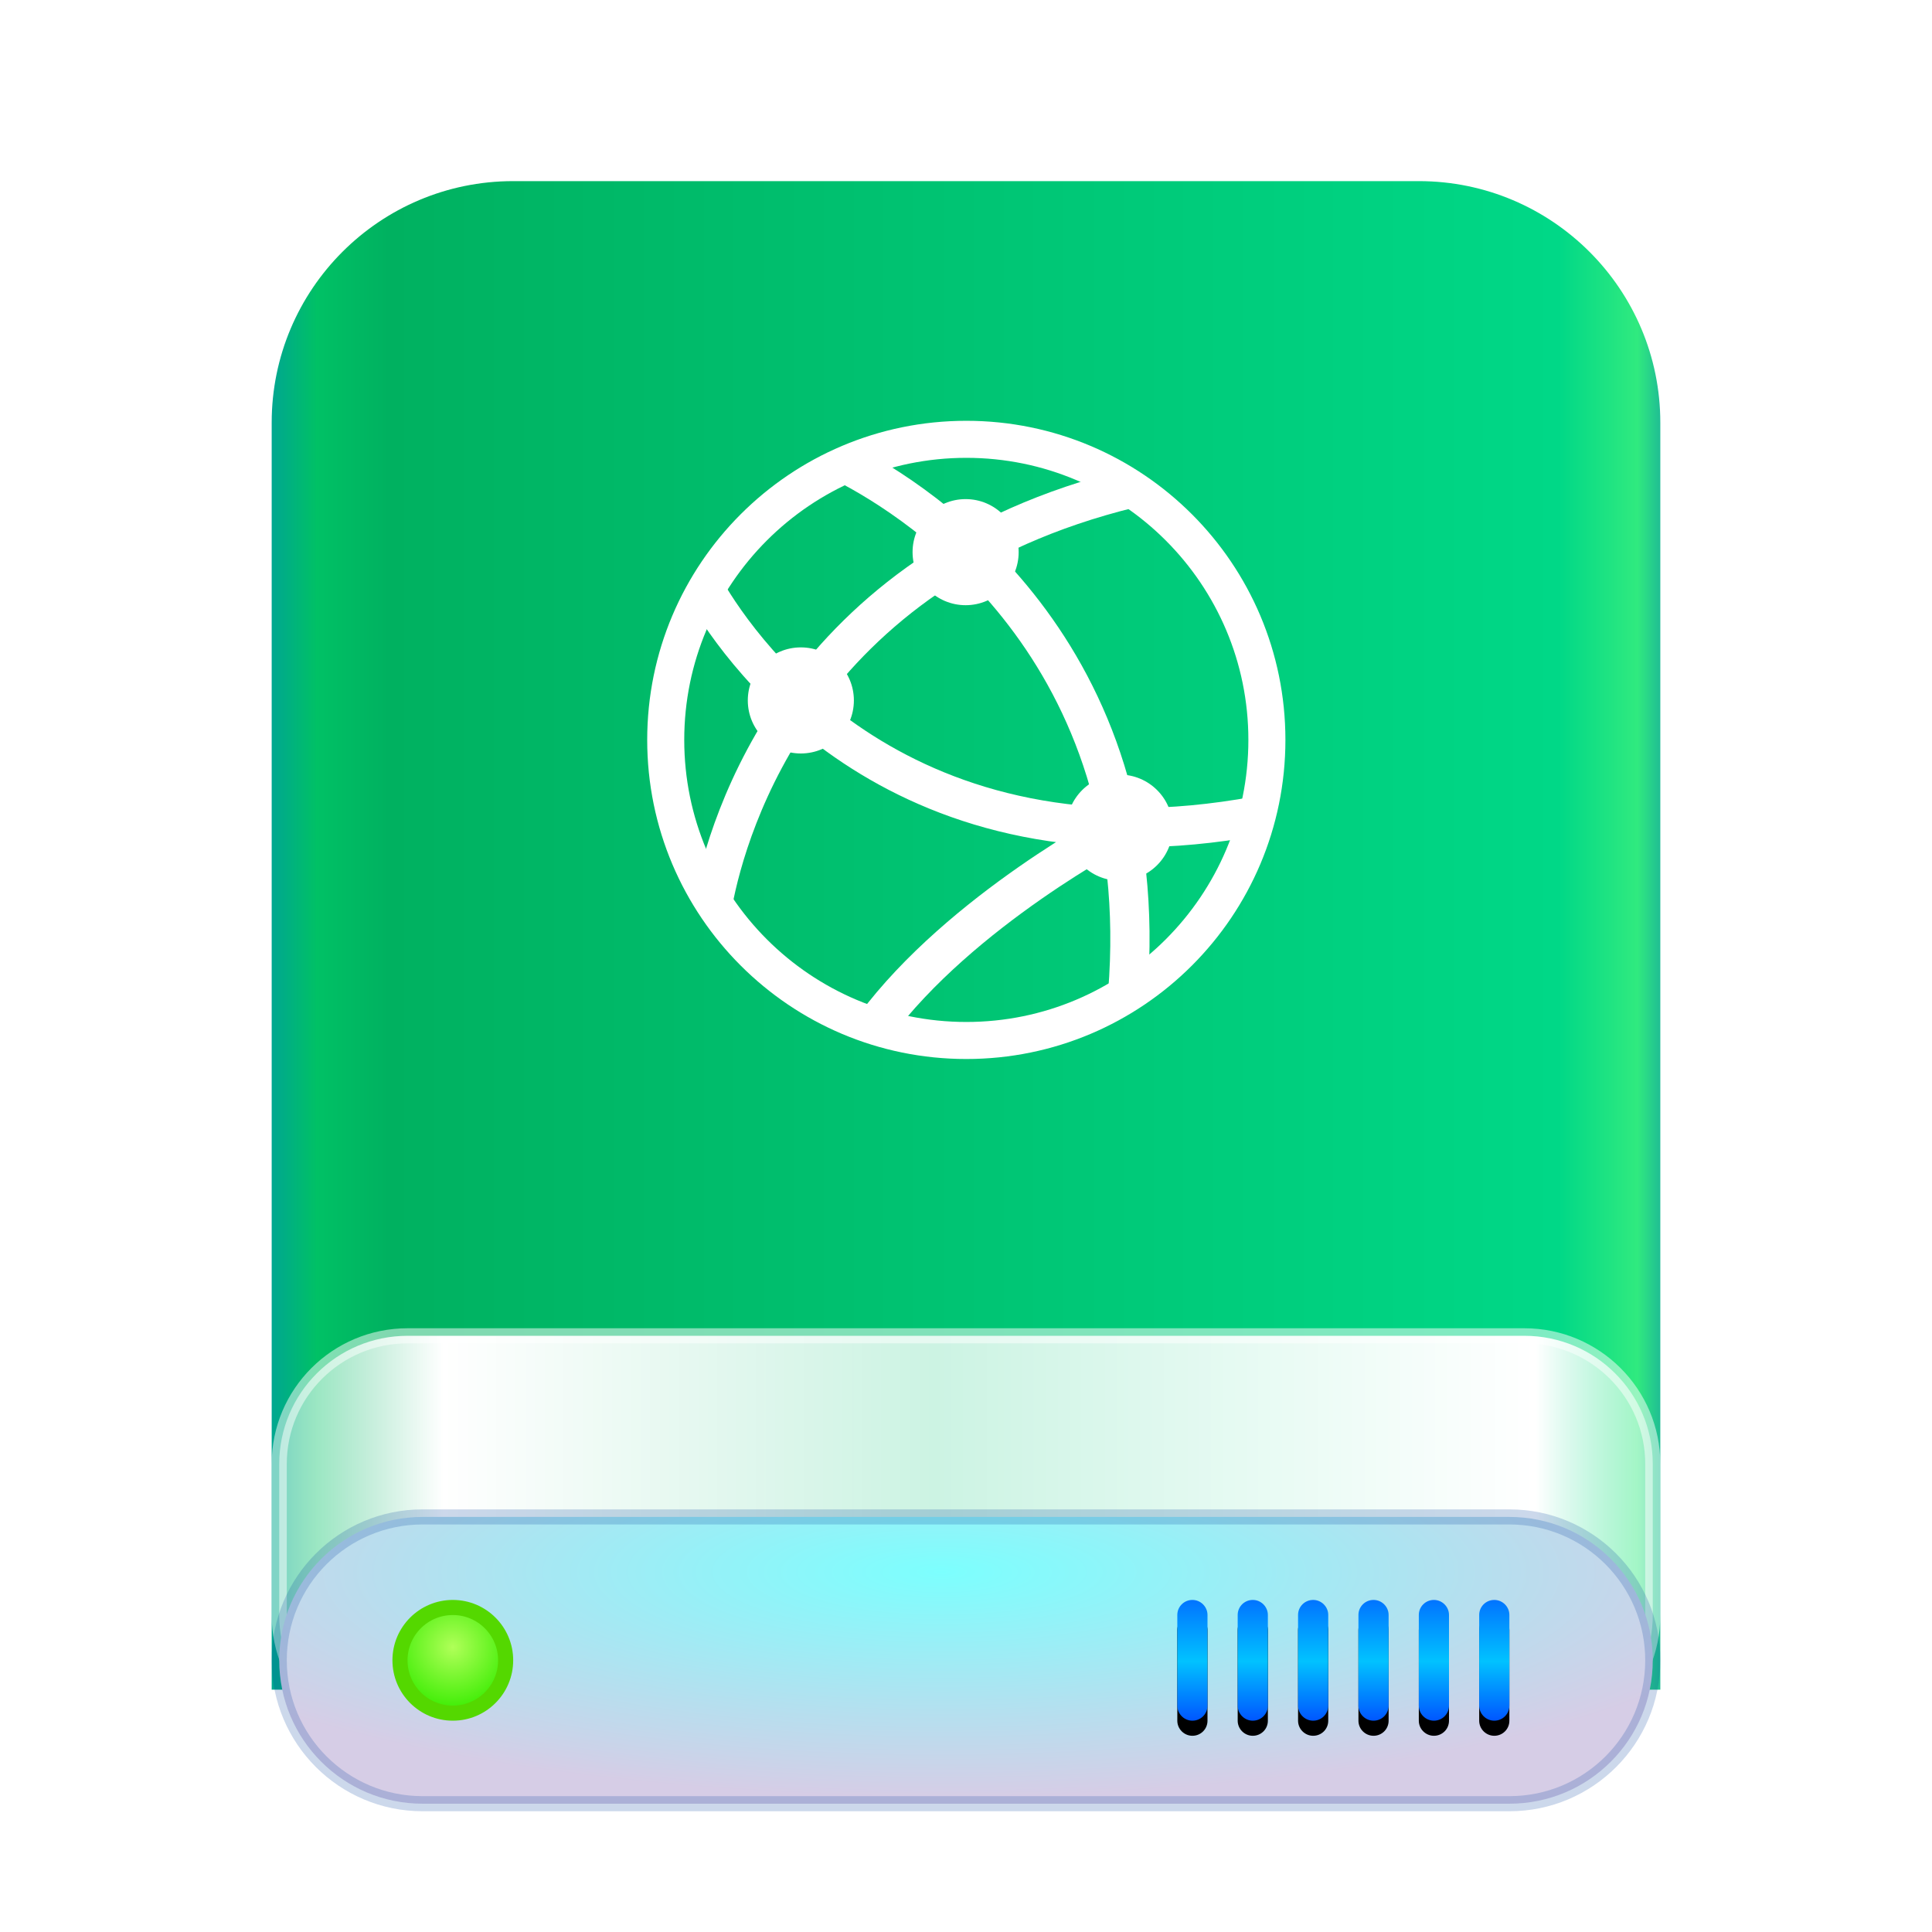 <svg xmlns="http://www.w3.org/2000/svg" xmlns:xlink="http://www.w3.org/1999/xlink" width="128" height="128" viewBox="0 0 128 128">
  <defs>
    <filter id="drive-network-128px-a" width="134.8%" height="129.6%" x="-17.4%" y="-14.8%" filterUnits="objectBoundingBox">
      <feOffset dy="2" in="SourceAlpha" result="shadowOffsetOuter1"/>
      <feGaussianBlur in="shadowOffsetOuter1" result="shadowBlurOuter1" stdDeviation="3"/>
      <feComposite in="shadowBlurOuter1" in2="SourceAlpha" operator="out" result="shadowBlurOuter1"/>
      <feColorMatrix in="shadowBlurOuter1" result="shadowMatrixOuter1" values="0 0 0 0 0   0 0 0 0 0   0 0 0 0 0  0 0 0 0.2 0"/>
      <feMerge>
        <feMergeNode in="shadowMatrixOuter1"/>
        <feMergeNode in="SourceGraphic"/>
      </feMerge>
    </filter>
    <linearGradient id="drive-network-128px-b" x1="102.549%" x2="-2.652%" y1="57.682%" y2="57.682%">
      <stop offset="0%" stop-color="#0067BC"/>
      <stop offset="4.571%" stop-color="#30EA7F"/>
      <stop offset="9.931%" stop-color="#00D887"/>
      <stop offset="88.945%" stop-color="#00B160"/>
      <stop offset="93.793%" stop-color="#00C165"/>
      <stop offset="100%" stop-color="#008CBD"/>
    </linearGradient>
    <linearGradient id="drive-network-128px-c" x1="100%" x2="0%" y1="56.43%" y2="56.43%">
      <stop offset="0%" stop-color="#FFF" stop-opacity=".5"/>
      <stop offset="8.389%" stop-color="#FFF"/>
      <stop offset="52.356%" stop-color="#FFF" stop-opacity=".8"/>
      <stop offset="88.168%" stop-color="#FFF"/>
      <stop offset="100%" stop-color="#FFF" stop-opacity=".5"/>
    </linearGradient>
    <radialGradient id="drive-network-128px-d" cx="48.239%" cy="19.103%" r="78.654%" fx="48.239%" fy="19.103%" gradientTransform="matrix(0 1 -.778 0 .631 -.291)">
      <stop offset="0%" stop-color="#7CFFFE"/>
      <stop offset="100%" stop-color="#D6CDE6"/>
    </radialGradient>
    <linearGradient id="drive-network-128px-g" x1="50%" x2="50%" y1="0%" y2="100%">
      <stop offset="0%" stop-color="#0174FF"/>
      <stop offset="50.85%" stop-color="#01C2FF"/>
      <stop offset="100%" stop-color="#0056FF"/>
    </linearGradient>
    <path id="drive-network-128px-f" d="M60,94.997 C60,94.446 60.444,94 61,94 C61.552,94 62,94.453 62,94.997 L62,101.003 C62,101.554 61.556,102 61,102 C60.448,102 60,101.547 60,101.003 L60,94.997 Z M64,94.997 C64,94.446 64.444,94 65,94 C65.552,94 66,94.453 66,94.997 L66,101.003 C66,101.554 65.556,102 65,102 C64.448,102 64,101.547 64,101.003 L64,94.997 Z M68,94.997 C68,94.446 68.444,94 69,94 C69.552,94 70,94.453 70,94.997 L70,101.003 C70,101.554 69.556,102 69,102 C68.448,102 68,101.547 68,101.003 L68,94.997 Z M72,94.997 C72,94.446 72.444,94 73,94 C73.552,94 74,94.453 74,94.997 L74,101.003 C74,101.554 73.556,102 73,102 C72.448,102 72,101.547 72,101.003 L72,94.997 Z M76,94.997 C76,94.446 76.444,94 77,94 C77.552,94 78,94.453 78,94.997 L78,101.003 C78,101.554 77.556,102 77,102 C76.448,102 76,101.547 76,101.003 L76,94.997 Z M80,94.997 C80,94.446 80.444,94 81,94 C81.552,94 82,94.453 82,94.997 L82,101.003 C82,101.554 81.556,102 81,102 C80.448,102 80,101.547 80,101.003 L80,94.997 Z"/>
    <filter id="drive-network-128px-e" width="104.5%" height="125%" x="-2.3%" y="-6.2%" filterUnits="objectBoundingBox">
      <feOffset dy="1" in="SourceAlpha" result="shadowOffsetOuter1"/>
      <feColorMatrix in="shadowOffsetOuter1" values="0 0 0 0 1   0 0 0 0 1   0 0 0 0 1  0 0 0 0.3 0"/>
    </filter>
    <radialGradient id="drive-network-128px-h" cx="50%" cy="37.643%" r="62.357%" fx="50%" fy="37.643%">
      <stop offset="0%" stop-color="#B0FF58"/>
      <stop offset="100%" stop-color="#37EC00"/>
    </radialGradient>
  </defs>
  <g fill="none" fill-rule="evenodd">
    <g filter="url(#drive-network-128px-a)" transform="translate(18 10)">
      <path fill="url(#drive-network-128px-b)" d="M-3.48450158e-10,16.002 C-3.48450158e-10,7.164 7.162,4.06657819e-10 15.999,4.06657819e-10 L76.001,4.06657819e-10 C84.837,4.06657819e-10 92,7.168 92,16.002 L92,99.944 L-3.48450158e-10,99.944 L-3.48450158e-10,16.002 Z"/>
      <path fill="url(#drive-network-128px-c)" stroke="#FFF" stroke-opacity=".5" d="M0.5,84.994 L0.5,95.006 C0.5,99.697 4.31,103.5 9.01,103.5 L82.99,103.5 C87.695,103.5 91.5,99.699 91.5,95.006 L91.5,84.994 C91.5,80.303 87.69,76.5 82.99,76.5 L9.01,76.5 C4.305,76.5 0.5,80.301 0.5,84.994 Z"/>
      <path fill="url(#drive-network-128px-d)" stroke="#003D9C" stroke-opacity=".2" d="M0.5,98 C0.5,103.248 4.752,107.5 9.999,107.5 L82.001,107.5 C87.253,107.5 91.5,103.25 91.5,98 C91.5,92.752 87.248,88.5 82.001,88.5 L9.999,88.5 C4.747,88.5 0.5,92.75 0.5,98 Z"/>
      <use fill="#000" filter="url(#drive-network-128px-e)" xlink:href="#drive-network-128px-f"/>
      <use fill="url(#drive-network-128px-g)" xlink:href="#drive-network-128px-f"/>
      <path fill="url(#drive-network-128px-h)" stroke="#54D800" d="M12,101.5 C13.933,101.5 15.5,99.933 15.5,98 C15.5,96.067 13.933,94.5 12,94.5 C10.067,94.5 8.5,96.067 8.5,98 C8.5,99.933 10.067,101.5 12,101.5 Z"/>
    </g>
    <g transform="translate(43 28)">
      <path stroke="#FFF" stroke-width="2.454" d="M40.935,21.021 C40.935,32.018 32.018,40.935 21.021,40.935 C10.023,40.935 1.106,32.018 1.106,21.021 C1.106,10.023 10.023,1.106 21.021,1.106 C32.018,1.106 40.935,10.023 40.935,21.021 L40.935,21.021 Z"/>
      <path stroke="#FFF" stroke-width="2.6" d="M40.289 26.058C16.802 30.374 6.259 15.466 3.729 11.127M4.241 31.743C5.204 26.699 10.037 9.694 31.913 4.35M31.712 37.821C33.558 15.046 17.805 5.173 13.101 2.749M31.179 26.821C31.179 26.821 20.692 32.284 14.954 39.99"/>
      <path fill="#FFF" d="M24.489 8.581C24.489 10.521 22.915 12.096 20.975 12.096 19.035 12.096 17.46 10.521 17.46 8.581 17.46 6.642 19.035 5.067 20.975 5.067 22.915 5.067 24.489 6.642 24.489 8.581M13.572 18.405C13.572 20.345 11.998 21.92 10.058 21.92 8.118 21.92 6.544 20.345 6.544 18.405 6.544 16.466 8.118 14.891 10.058 14.891 11.998 14.891 13.572 16.466 13.572 18.405M34.693 26.833C34.693 28.773 33.119 30.348 31.179 30.348 29.239 30.348 27.664 28.773 27.664 26.833 27.664 24.894 29.239 23.319 31.179 23.319 33.119 23.319 34.693 24.894 34.693 26.833"/>
    </g>
  </g>
</svg>
